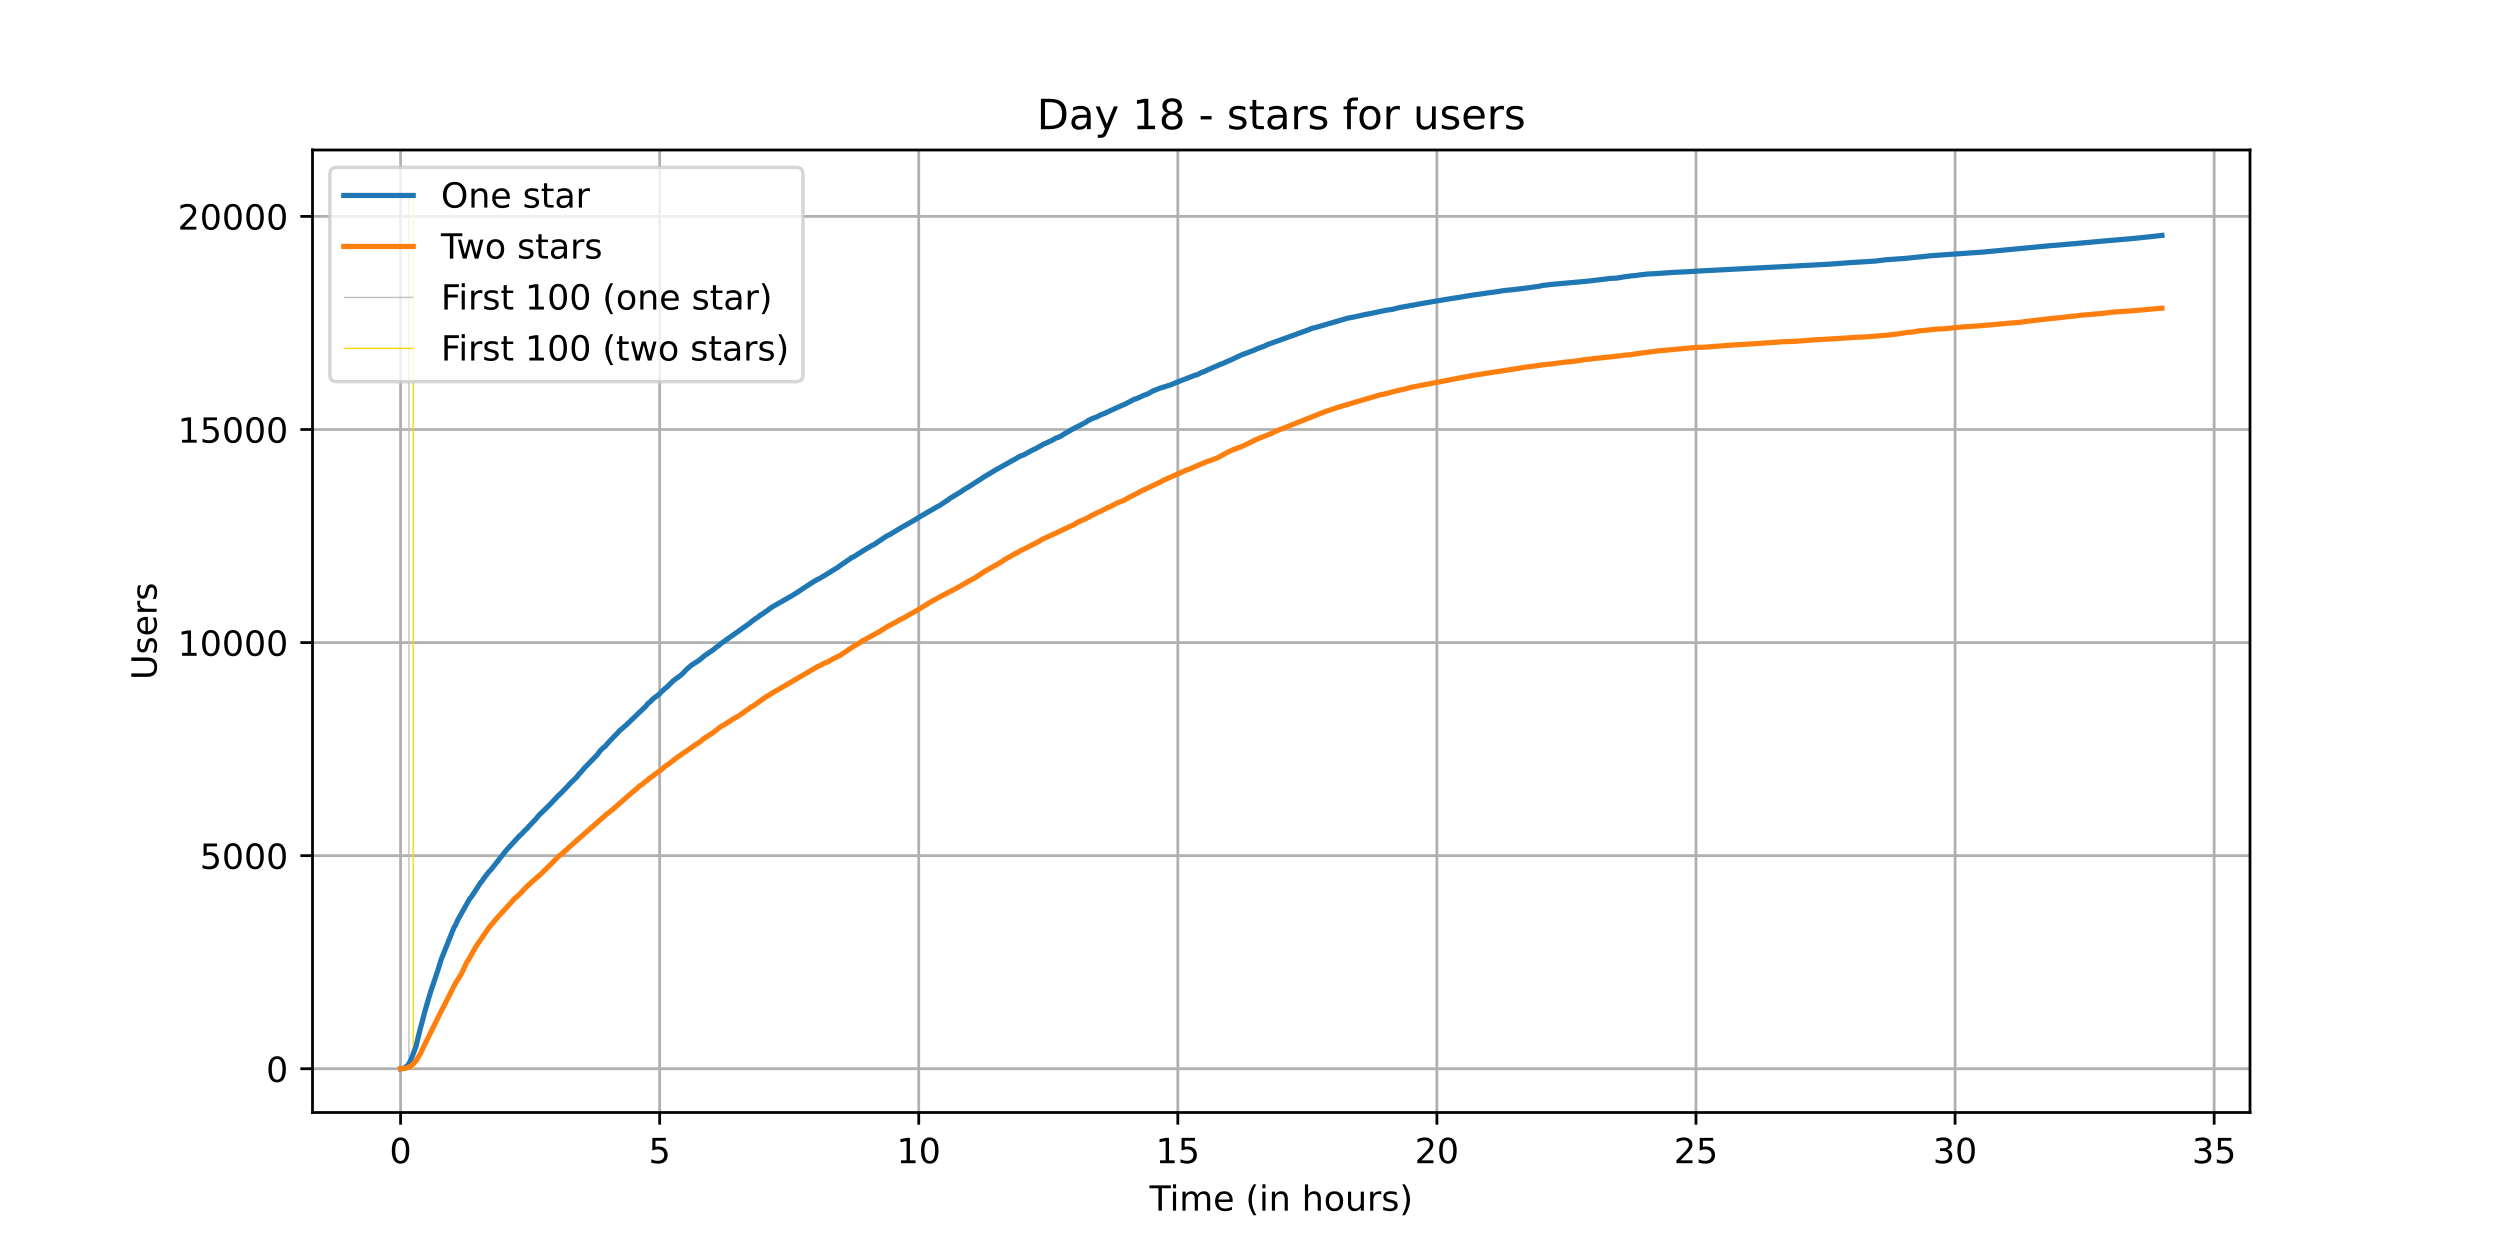 <?xml version="1.0" encoding="utf-8" standalone="no"?>
<!DOCTYPE svg PUBLIC "-//W3C//DTD SVG 1.1//EN"
  "http://www.w3.org/Graphics/SVG/1.1/DTD/svg11.dtd">
<!-- Created with matplotlib (https://matplotlib.org/) -->
<svg height="360pt" version="1.1" viewBox="0 0 720 360" width="720pt" xmlns="http://www.w3.org/2000/svg" xmlns:xlink="http://www.w3.org/1999/xlink">
 <defs>
  <style type="text/css">*{stroke-linecap:butt;stroke-linejoin:round;}</style>
 </defs>
 <g id="figure_1">
  <g id="patch_1">
   <path d="M 0 360 
L 720 360 
L 720 0 
L 0 0 
z
" style="fill:#ffffff;"/>
  </g>
  <g id="axes_1">
   <g id="patch_2">
    <path d="M 90 320.4 
L 648 320.4 
L 648 43.2 
L 90 43.2 
z
" style="fill:#ffffff;"/>
   </g>
   <g id="matplotlib.axis_1">
    <g id="xtick_1">
     <g id="line2d_1">
      <path clip-path="url(#p3102fcdeed)" d="M 115.364 320.4 
L 115.364 43.2 
" style="fill:none;stroke:#b0b0b0;stroke-linecap:square;stroke-width:0.8;"/>
     </g>
     <g id="line2d_2">
      <defs>
       <path d="M 0 0 
L 0 3.5 
" id="m7aa9dcd0fb" style="stroke:#000000;stroke-width:0.8;"/>
      </defs>
      <g>
       <use style="stroke:#000000;stroke-width:0.8;" x="115.364" xlink:href="#m7aa9dcd0fb" y="320.4"/>
      </g>
     </g>
     <g id="text_1">
      <!-- 0 -->
      <g transform="translate(112.182 334.998)scale(0.1 -0.1)">
       <defs>
        <path d="M 31.781 66.406 
Q 24.172 66.406 20.328 58.906 
Q 16.5 51.422 16.5 36.375 
Q 16.5 21.391 20.328 13.891 
Q 24.172 6.391 31.781 6.391 
Q 39.453 6.391 43.281 13.891 
Q 47.125 21.391 47.125 36.375 
Q 47.125 51.422 43.281 58.906 
Q 39.453 66.406 31.781 66.406 
z
M 31.781 74.219 
Q 44.047 74.219 50.516 64.516 
Q 56.984 54.828 56.984 36.375 
Q 56.984 17.969 50.516 8.266 
Q 44.047 -1.422 31.781 -1.422 
Q 19.531 -1.422 13.062 8.266 
Q 6.594 17.969 6.594 36.375 
Q 6.594 54.828 13.062 64.516 
Q 19.531 74.219 31.781 74.219 
z
" id="DejaVuSans-48"/>
       </defs>
       <use xlink:href="#DejaVuSans-48"/>
      </g>
     </g>
    </g>
    <g id="xtick_2">
     <g id="line2d_3">
      <path clip-path="url(#p3102fcdeed)" d="M 189.98 320.4 
L 189.98 43.2 
" style="fill:none;stroke:#b0b0b0;stroke-linecap:square;stroke-width:0.8;"/>
     </g>
     <g id="line2d_4">
      <g>
       <use style="stroke:#000000;stroke-width:0.8;" x="189.98" xlink:href="#m7aa9dcd0fb" y="320.4"/>
      </g>
     </g>
     <g id="text_2">
      <!-- 5 -->
      <g transform="translate(186.798 334.998)scale(0.1 -0.1)">
       <defs>
        <path d="M 10.797 72.906 
L 49.516 72.906 
L 49.516 64.594 
L 19.828 64.594 
L 19.828 46.734 
Q 21.969 47.469 24.109 47.828 
Q 26.266 48.188 28.422 48.188 
Q 40.625 48.188 47.75 41.5 
Q 54.891 34.812 54.891 23.391 
Q 54.891 11.625 47.562 5.094 
Q 40.234 -1.422 26.906 -1.422 
Q 22.312 -1.422 17.547 -0.641 
Q 12.797 0.141 7.719 1.703 
L 7.719 11.625 
Q 12.109 9.234 16.797 8.062 
Q 21.484 6.891 26.703 6.891 
Q 35.156 6.891 40.078 11.328 
Q 45.016 15.766 45.016 23.391 
Q 45.016 31 40.078 35.438 
Q 35.156 39.891 26.703 39.891 
Q 22.75 39.891 18.812 39.016 
Q 14.891 38.141 10.797 36.281 
z
" id="DejaVuSans-53"/>
       </defs>
       <use xlink:href="#DejaVuSans-53"/>
      </g>
     </g>
    </g>
    <g id="xtick_3">
     <g id="line2d_5">
      <path clip-path="url(#p3102fcdeed)" d="M 264.596 320.4 
L 264.596 43.2 
" style="fill:none;stroke:#b0b0b0;stroke-linecap:square;stroke-width:0.8;"/>
     </g>
     <g id="line2d_6">
      <g>
       <use style="stroke:#000000;stroke-width:0.8;" x="264.596" xlink:href="#m7aa9dcd0fb" y="320.4"/>
      </g>
     </g>
     <g id="text_3">
      <!-- 10 -->
      <g transform="translate(258.233 334.998)scale(0.1 -0.1)">
       <defs>
        <path d="M 12.406 8.297 
L 28.516 8.297 
L 28.516 63.922 
L 10.984 60.406 
L 10.984 69.391 
L 28.422 72.906 
L 38.281 72.906 
L 38.281 8.297 
L 54.391 8.297 
L 54.391 0 
L 12.406 0 
z
" id="DejaVuSans-49"/>
       </defs>
       <use xlink:href="#DejaVuSans-49"/>
       <use x="63.623" xlink:href="#DejaVuSans-48"/>
      </g>
     </g>
    </g>
    <g id="xtick_4">
     <g id="line2d_7">
      <path clip-path="url(#p3102fcdeed)" d="M 339.212 320.4 
L 339.212 43.2 
" style="fill:none;stroke:#b0b0b0;stroke-linecap:square;stroke-width:0.8;"/>
     </g>
     <g id="line2d_8">
      <g>
       <use style="stroke:#000000;stroke-width:0.8;" x="339.212" xlink:href="#m7aa9dcd0fb" y="320.4"/>
      </g>
     </g>
     <g id="text_4">
      <!-- 15 -->
      <g transform="translate(332.849 334.998)scale(0.1 -0.1)">
       <use xlink:href="#DejaVuSans-49"/>
       <use x="63.623" xlink:href="#DejaVuSans-53"/>
      </g>
     </g>
    </g>
    <g id="xtick_5">
     <g id="line2d_9">
      <path clip-path="url(#p3102fcdeed)" d="M 413.828 320.4 
L 413.828 43.2 
" style="fill:none;stroke:#b0b0b0;stroke-linecap:square;stroke-width:0.8;"/>
     </g>
     <g id="line2d_10">
      <g>
       <use style="stroke:#000000;stroke-width:0.8;" x="413.828" xlink:href="#m7aa9dcd0fb" y="320.4"/>
      </g>
     </g>
     <g id="text_5">
      <!-- 20 -->
      <g transform="translate(407.465 334.998)scale(0.1 -0.1)">
       <defs>
        <path d="M 19.188 8.297 
L 53.609 8.297 
L 53.609 0 
L 7.328 0 
L 7.328 8.297 
Q 12.938 14.109 22.625 23.891 
Q 32.328 33.688 34.812 36.531 
Q 39.547 41.844 41.422 45.531 
Q 43.312 49.219 43.312 52.781 
Q 43.312 58.594 39.234 62.25 
Q 35.156 65.922 28.609 65.922 
Q 23.969 65.922 18.812 64.312 
Q 13.672 62.703 7.812 59.422 
L 7.812 69.391 
Q 13.766 71.781 18.938 73 
Q 24.125 74.219 28.422 74.219 
Q 39.75 74.219 46.484 68.547 
Q 53.219 62.891 53.219 53.422 
Q 53.219 48.922 51.531 44.891 
Q 49.859 40.875 45.406 35.406 
Q 44.188 33.984 37.641 27.219 
Q 31.109 20.453 19.188 8.297 
z
" id="DejaVuSans-50"/>
       </defs>
       <use xlink:href="#DejaVuSans-50"/>
       <use x="63.623" xlink:href="#DejaVuSans-48"/>
      </g>
     </g>
    </g>
    <g id="xtick_6">
     <g id="line2d_11">
      <path clip-path="url(#p3102fcdeed)" d="M 488.444 320.4 
L 488.444 43.2 
" style="fill:none;stroke:#b0b0b0;stroke-linecap:square;stroke-width:0.8;"/>
     </g>
     <g id="line2d_12">
      <g>
       <use style="stroke:#000000;stroke-width:0.8;" x="488.444" xlink:href="#m7aa9dcd0fb" y="320.4"/>
      </g>
     </g>
     <g id="text_6">
      <!-- 25 -->
      <g transform="translate(482.081 334.998)scale(0.1 -0.1)">
       <use xlink:href="#DejaVuSans-50"/>
       <use x="63.623" xlink:href="#DejaVuSans-53"/>
      </g>
     </g>
    </g>
    <g id="xtick_7">
     <g id="line2d_13">
      <path clip-path="url(#p3102fcdeed)" d="M 563.06 320.4 
L 563.06 43.2 
" style="fill:none;stroke:#b0b0b0;stroke-linecap:square;stroke-width:0.8;"/>
     </g>
     <g id="line2d_14">
      <g>
       <use style="stroke:#000000;stroke-width:0.8;" x="563.06" xlink:href="#m7aa9dcd0fb" y="320.4"/>
      </g>
     </g>
     <g id="text_7">
      <!-- 30 -->
      <g transform="translate(556.697 334.998)scale(0.1 -0.1)">
       <defs>
        <path d="M 40.578 39.312 
Q 47.656 37.797 51.625 33 
Q 55.609 28.219 55.609 21.188 
Q 55.609 10.406 48.188 4.484 
Q 40.766 -1.422 27.094 -1.422 
Q 22.516 -1.422 17.656 -0.516 
Q 12.797 0.391 7.625 2.203 
L 7.625 11.719 
Q 11.719 9.328 16.594 8.109 
Q 21.484 6.891 26.812 6.891 
Q 36.078 6.891 40.938 10.547 
Q 45.797 14.203 45.797 21.188 
Q 45.797 27.641 41.281 31.266 
Q 36.766 34.906 28.719 34.906 
L 20.219 34.906 
L 20.219 43.016 
L 29.109 43.016 
Q 36.375 43.016 40.234 45.922 
Q 44.094 48.828 44.094 54.297 
Q 44.094 59.906 40.109 62.906 
Q 36.141 65.922 28.719 65.922 
Q 24.656 65.922 20.016 65.031 
Q 15.375 64.156 9.812 62.312 
L 9.812 71.094 
Q 15.438 72.656 20.344 73.438 
Q 25.25 74.219 29.594 74.219 
Q 40.828 74.219 47.359 69.109 
Q 53.906 64.016 53.906 55.328 
Q 53.906 49.266 50.438 45.094 
Q 46.969 40.922 40.578 39.312 
z
" id="DejaVuSans-51"/>
       </defs>
       <use xlink:href="#DejaVuSans-51"/>
       <use x="63.623" xlink:href="#DejaVuSans-48"/>
      </g>
     </g>
    </g>
    <g id="xtick_8">
     <g id="line2d_15">
      <path clip-path="url(#p3102fcdeed)" d="M 637.676 320.4 
L 637.676 43.2 
" style="fill:none;stroke:#b0b0b0;stroke-linecap:square;stroke-width:0.8;"/>
     </g>
     <g id="line2d_16">
      <g>
       <use style="stroke:#000000;stroke-width:0.8;" x="637.676" xlink:href="#m7aa9dcd0fb" y="320.4"/>
      </g>
     </g>
     <g id="text_8">
      <!-- 35 -->
      <g transform="translate(631.313 334.998)scale(0.1 -0.1)">
       <use xlink:href="#DejaVuSans-51"/>
       <use x="63.623" xlink:href="#DejaVuSans-53"/>
      </g>
     </g>
    </g>
    <g id="text_9">
     <!-- Time (in hours) -->
     <g transform="translate(331.072 348.677)scale(0.1 -0.1)">
      <defs>
       <path d="M -0.297 72.906 
L 61.375 72.906 
L 61.375 64.594 
L 35.5 64.594 
L 35.5 0 
L 25.594 0 
L 25.594 64.594 
L -0.297 64.594 
z
" id="DejaVuSans-84"/>
       <path d="M 9.422 54.688 
L 18.406 54.688 
L 18.406 0 
L 9.422 0 
z
M 9.422 75.984 
L 18.406 75.984 
L 18.406 64.594 
L 9.422 64.594 
z
" id="DejaVuSans-105"/>
       <path d="M 52 44.188 
Q 55.375 50.25 60.062 53.125 
Q 64.75 56 71.094 56 
Q 79.641 56 84.281 50.016 
Q 88.922 44.047 88.922 33.016 
L 88.922 0 
L 79.891 0 
L 79.891 32.719 
Q 79.891 40.578 77.094 44.375 
Q 74.312 48.188 68.609 48.188 
Q 61.625 48.188 57.562 43.547 
Q 53.516 38.922 53.516 30.906 
L 53.516 0 
L 44.484 0 
L 44.484 32.719 
Q 44.484 40.625 41.703 44.406 
Q 38.922 48.188 33.109 48.188 
Q 26.219 48.188 22.156 43.531 
Q 18.109 38.875 18.109 30.906 
L 18.109 0 
L 9.078 0 
L 9.078 54.688 
L 18.109 54.688 
L 18.109 46.188 
Q 21.188 51.219 25.484 53.609 
Q 29.781 56 35.688 56 
Q 41.656 56 45.828 52.969 
Q 50 49.953 52 44.188 
z
" id="DejaVuSans-109"/>
       <path d="M 56.203 29.594 
L 56.203 25.203 
L 14.891 25.203 
Q 15.484 15.922 20.484 11.062 
Q 25.484 6.203 34.422 6.203 
Q 39.594 6.203 44.453 7.469 
Q 49.312 8.734 54.109 11.281 
L 54.109 2.781 
Q 49.266 0.734 44.188 -0.344 
Q 39.109 -1.422 33.891 -1.422 
Q 20.797 -1.422 13.156 6.188 
Q 5.516 13.812 5.516 26.812 
Q 5.516 40.234 12.766 48.109 
Q 20.016 56 32.328 56 
Q 43.359 56 49.781 48.891 
Q 56.203 41.797 56.203 29.594 
z
M 47.219 32.234 
Q 47.125 39.594 43.094 43.984 
Q 39.062 48.391 32.422 48.391 
Q 24.906 48.391 20.391 44.141 
Q 15.875 39.891 15.188 32.172 
z
" id="DejaVuSans-101"/>
       <path id="DejaVuSans-32"/>
       <path d="M 31 75.875 
Q 24.469 64.656 21.281 53.656 
Q 18.109 42.672 18.109 31.391 
Q 18.109 20.125 21.312 9.062 
Q 24.516 -2 31 -13.188 
L 23.188 -13.188 
Q 15.875 -1.703 12.234 9.375 
Q 8.594 20.453 8.594 31.391 
Q 8.594 42.281 12.203 53.312 
Q 15.828 64.359 23.188 75.875 
z
" id="DejaVuSans-40"/>
       <path d="M 54.891 33.016 
L 54.891 0 
L 45.906 0 
L 45.906 32.719 
Q 45.906 40.484 42.875 44.328 
Q 39.844 48.188 33.797 48.188 
Q 26.516 48.188 22.312 43.547 
Q 18.109 38.922 18.109 30.906 
L 18.109 0 
L 9.078 0 
L 9.078 54.688 
L 18.109 54.688 
L 18.109 46.188 
Q 21.344 51.125 25.703 53.562 
Q 30.078 56 35.797 56 
Q 45.219 56 50.047 50.172 
Q 54.891 44.344 54.891 33.016 
z
" id="DejaVuSans-110"/>
       <path d="M 54.891 33.016 
L 54.891 0 
L 45.906 0 
L 45.906 32.719 
Q 45.906 40.484 42.875 44.328 
Q 39.844 48.188 33.797 48.188 
Q 26.516 48.188 22.312 43.547 
Q 18.109 38.922 18.109 30.906 
L 18.109 0 
L 9.078 0 
L 9.078 75.984 
L 18.109 75.984 
L 18.109 46.188 
Q 21.344 51.125 25.703 53.562 
Q 30.078 56 35.797 56 
Q 45.219 56 50.047 50.172 
Q 54.891 44.344 54.891 33.016 
z
" id="DejaVuSans-104"/>
       <path d="M 30.609 48.391 
Q 23.391 48.391 19.188 42.75 
Q 14.984 37.109 14.984 27.297 
Q 14.984 17.484 19.156 11.844 
Q 23.344 6.203 30.609 6.203 
Q 37.797 6.203 41.984 11.859 
Q 46.188 17.531 46.188 27.297 
Q 46.188 37.016 41.984 42.703 
Q 37.797 48.391 30.609 48.391 
z
M 30.609 56 
Q 42.328 56 49.016 48.375 
Q 55.719 40.766 55.719 27.297 
Q 55.719 13.875 49.016 6.219 
Q 42.328 -1.422 30.609 -1.422 
Q 18.844 -1.422 12.172 6.219 
Q 5.516 13.875 5.516 27.297 
Q 5.516 40.766 12.172 48.375 
Q 18.844 56 30.609 56 
z
" id="DejaVuSans-111"/>
       <path d="M 8.5 21.578 
L 8.5 54.688 
L 17.484 54.688 
L 17.484 21.922 
Q 17.484 14.156 20.5 10.266 
Q 23.531 6.391 29.594 6.391 
Q 36.859 6.391 41.078 11.031 
Q 45.312 15.672 45.312 23.688 
L 45.312 54.688 
L 54.297 54.688 
L 54.297 0 
L 45.312 0 
L 45.312 8.406 
Q 42.047 3.422 37.719 1 
Q 33.406 -1.422 27.688 -1.422 
Q 18.266 -1.422 13.375 4.438 
Q 8.5 10.297 8.5 21.578 
z
M 31.109 56 
z
" id="DejaVuSans-117"/>
       <path d="M 41.109 46.297 
Q 39.594 47.172 37.812 47.578 
Q 36.031 48 33.891 48 
Q 26.266 48 22.188 43.047 
Q 18.109 38.094 18.109 28.812 
L 18.109 0 
L 9.078 0 
L 9.078 54.688 
L 18.109 54.688 
L 18.109 46.188 
Q 20.953 51.172 25.484 53.578 
Q 30.031 56 36.531 56 
Q 37.453 56 38.578 55.875 
Q 39.703 55.766 41.062 55.516 
z
" id="DejaVuSans-114"/>
       <path d="M 44.281 53.078 
L 44.281 44.578 
Q 40.484 46.531 36.375 47.5 
Q 32.281 48.484 27.875 48.484 
Q 21.188 48.484 17.844 46.438 
Q 14.5 44.391 14.5 40.281 
Q 14.5 37.156 16.891 35.375 
Q 19.281 33.594 26.516 31.984 
L 29.594 31.297 
Q 39.156 29.25 43.188 25.516 
Q 47.219 21.781 47.219 15.094 
Q 47.219 7.469 41.188 3.016 
Q 35.156 -1.422 24.609 -1.422 
Q 20.219 -1.422 15.453 -0.562 
Q 10.688 0.297 5.422 2 
L 5.422 11.281 
Q 10.406 8.688 15.234 7.391 
Q 20.062 6.109 24.812 6.109 
Q 31.156 6.109 34.562 8.281 
Q 37.984 10.453 37.984 14.406 
Q 37.984 18.062 35.516 20.016 
Q 33.062 21.969 24.703 23.781 
L 21.578 24.516 
Q 13.234 26.266 9.516 29.906 
Q 5.812 33.547 5.812 39.891 
Q 5.812 47.609 11.281 51.797 
Q 16.75 56 26.812 56 
Q 31.781 56 36.172 55.266 
Q 40.578 54.547 44.281 53.078 
z
" id="DejaVuSans-115"/>
       <path d="M 8.016 75.875 
L 15.828 75.875 
Q 23.141 64.359 26.781 53.312 
Q 30.422 42.281 30.422 31.391 
Q 30.422 20.453 26.781 9.375 
Q 23.141 -1.703 15.828 -13.188 
L 8.016 -13.188 
Q 14.5 -2 17.703 9.062 
Q 20.906 20.125 20.906 31.391 
Q 20.906 42.672 17.703 53.656 
Q 14.5 64.656 8.016 75.875 
z
" id="DejaVuSans-41"/>
      </defs>
      <use xlink:href="#DejaVuSans-84"/>
      <use x="57.959" xlink:href="#DejaVuSans-105"/>
      <use x="85.742" xlink:href="#DejaVuSans-109"/>
      <use x="183.154" xlink:href="#DejaVuSans-101"/>
      <use x="244.678" xlink:href="#DejaVuSans-32"/>
      <use x="276.465" xlink:href="#DejaVuSans-40"/>
      <use x="315.479" xlink:href="#DejaVuSans-105"/>
      <use x="343.262" xlink:href="#DejaVuSans-110"/>
      <use x="406.641" xlink:href="#DejaVuSans-32"/>
      <use x="438.428" xlink:href="#DejaVuSans-104"/>
      <use x="501.807" xlink:href="#DejaVuSans-111"/>
      <use x="562.988" xlink:href="#DejaVuSans-117"/>
      <use x="626.367" xlink:href="#DejaVuSans-114"/>
      <use x="667.48" xlink:href="#DejaVuSans-115"/>
      <use x="719.58" xlink:href="#DejaVuSans-41"/>
     </g>
    </g>
   </g>
   <g id="matplotlib.axis_2">
    <g id="ytick_1">
     <g id="line2d_17">
      <path clip-path="url(#p3102fcdeed)" d="M 90 307.8 
L 648 307.8 
" style="fill:none;stroke:#b0b0b0;stroke-linecap:square;stroke-width:0.8;"/>
     </g>
     <g id="line2d_18">
      <defs>
       <path d="M 0 0 
L -3.5 0 
" id="m30db09848a" style="stroke:#000000;stroke-width:0.8;"/>
      </defs>
      <g>
       <use style="stroke:#000000;stroke-width:0.8;" x="90" xlink:href="#m30db09848a" y="307.8"/>
      </g>
     </g>
     <g id="text_10">
      <!-- 0 -->
      <g transform="translate(76.638 311.599)scale(0.1 -0.1)">
       <use xlink:href="#DejaVuSans-48"/>
      </g>
     </g>
    </g>
    <g id="ytick_2">
     <g id="line2d_19">
      <path clip-path="url(#p3102fcdeed)" d="M 90 246.431 
L 648 246.431 
" style="fill:none;stroke:#b0b0b0;stroke-linecap:square;stroke-width:0.8;"/>
     </g>
     <g id="line2d_20">
      <g>
       <use style="stroke:#000000;stroke-width:0.8;" x="90" xlink:href="#m30db09848a" y="246.431"/>
      </g>
     </g>
     <g id="text_11">
      <!-- 5000 -->
      <g transform="translate(57.55 250.231)scale(0.1 -0.1)">
       <use xlink:href="#DejaVuSans-53"/>
       <use x="63.623" xlink:href="#DejaVuSans-48"/>
       <use x="127.246" xlink:href="#DejaVuSans-48"/>
       <use x="190.869" xlink:href="#DejaVuSans-48"/>
      </g>
     </g>
    </g>
    <g id="ytick_3">
     <g id="line2d_21">
      <path clip-path="url(#p3102fcdeed)" d="M 90 185.063 
L 648 185.063 
" style="fill:none;stroke:#b0b0b0;stroke-linecap:square;stroke-width:0.8;"/>
     </g>
     <g id="line2d_22">
      <g>
       <use style="stroke:#000000;stroke-width:0.8;" x="90" xlink:href="#m30db09848a" y="185.063"/>
      </g>
     </g>
     <g id="text_12">
      <!-- 10000 -->
      <g transform="translate(51.188 188.862)scale(0.1 -0.1)">
       <use xlink:href="#DejaVuSans-49"/>
       <use x="63.623" xlink:href="#DejaVuSans-48"/>
       <use x="127.246" xlink:href="#DejaVuSans-48"/>
       <use x="190.869" xlink:href="#DejaVuSans-48"/>
       <use x="254.492" xlink:href="#DejaVuSans-48"/>
      </g>
     </g>
    </g>
    <g id="ytick_4">
     <g id="line2d_23">
      <path clip-path="url(#p3102fcdeed)" d="M 90 123.694 
L 648 123.694 
" style="fill:none;stroke:#b0b0b0;stroke-linecap:square;stroke-width:0.8;"/>
     </g>
     <g id="line2d_24">
      <g>
       <use style="stroke:#000000;stroke-width:0.8;" x="90" xlink:href="#m30db09848a" y="123.694"/>
      </g>
     </g>
     <g id="text_13">
      <!-- 15000 -->
      <g transform="translate(51.188 127.494)scale(0.1 -0.1)">
       <use xlink:href="#DejaVuSans-49"/>
       <use x="63.623" xlink:href="#DejaVuSans-53"/>
       <use x="127.246" xlink:href="#DejaVuSans-48"/>
       <use x="190.869" xlink:href="#DejaVuSans-48"/>
       <use x="254.492" xlink:href="#DejaVuSans-48"/>
      </g>
     </g>
    </g>
    <g id="ytick_5">
     <g id="line2d_25">
      <path clip-path="url(#p3102fcdeed)" d="M 90 62.326 
L 648 62.326 
" style="fill:none;stroke:#b0b0b0;stroke-linecap:square;stroke-width:0.8;"/>
     </g>
     <g id="line2d_26">
      <g>
       <use style="stroke:#000000;stroke-width:0.8;" x="90" xlink:href="#m30db09848a" y="62.326"/>
      </g>
     </g>
     <g id="text_14">
      <!-- 20000 -->
      <g transform="translate(51.188 66.125)scale(0.1 -0.1)">
       <use xlink:href="#DejaVuSans-50"/>
       <use x="63.623" xlink:href="#DejaVuSans-48"/>
       <use x="127.246" xlink:href="#DejaVuSans-48"/>
       <use x="190.869" xlink:href="#DejaVuSans-48"/>
       <use x="254.492" xlink:href="#DejaVuSans-48"/>
      </g>
     </g>
    </g>
    <g id="text_15">
     <!-- Users -->
     <g transform="translate(45.108 195.801)rotate(-90)scale(0.1 -0.1)">
      <defs>
       <path d="M 8.688 72.906 
L 18.609 72.906 
L 18.609 28.609 
Q 18.609 16.891 22.844 11.734 
Q 27.094 6.594 36.625 6.594 
Q 46.094 6.594 50.344 11.734 
Q 54.594 16.891 54.594 28.609 
L 54.594 72.906 
L 64.5 72.906 
L 64.5 27.391 
Q 64.5 13.141 57.438 5.859 
Q 50.391 -1.422 36.625 -1.422 
Q 22.797 -1.422 15.734 5.859 
Q 8.688 13.141 8.688 27.391 
z
" id="DejaVuSans-85"/>
      </defs>
      <use xlink:href="#DejaVuSans-85"/>
      <use x="73.193" xlink:href="#DejaVuSans-115"/>
      <use x="125.293" xlink:href="#DejaVuSans-101"/>
      <use x="186.816" xlink:href="#DejaVuSans-114"/>
      <use x="227.93" xlink:href="#DejaVuSans-115"/>
     </g>
    </g>
   </g>
   <g id="LineCollection_1">
    <path clip-path="url(#p3102fcdeed)" d="M 117.772 307.8 
L 117.772 55.8 
" style="fill:none;stroke:#c0c0c0;stroke-width:0.4;"/>
   </g>
   <g id="LineCollection_2">
    <path clip-path="url(#p3102fcdeed)" d="M 119.003 307.8 
L 119.003 55.8 
" style="fill:none;stroke:#ffd700;stroke-width:0.4;"/>
   </g>
   <g id="line2d_27">
    <path clip-path="url(#p3102fcdeed)" d="M 115.364 307.8 
L 116.292 307.69 
L 117.279 306.953 
L 117.528 306.732 
L 118.265 305.431 
L 119.745 301.553 
L 120.976 296.508 
L 121.47 294.692 
L 122.456 290.936 
L 123.443 287.573 
L 124.181 285.143 
L 124.674 283.719 
L 125.412 281.51 
L 126.154 279.276 
L 127.136 276.146 
L 130.096 268.745 
L 130.834 266.929 
L 131.083 266.634 
L 131.821 264.977 
L 135.274 258.828 
L 135.767 258.276 
L 138.478 254.103 
L 138.723 253.894 
L 139.709 252.446 
L 139.954 252.212 
L 140.696 251.194 
L 141.434 250.42 
L 145.869 244.811 
L 149.567 240.773 
L 150.309 240.111 
L 151.047 239.3 
L 151.54 238.822 
L 151.785 238.625 
L 152.278 238.036 
L 154.251 235.962 
L 155.238 234.747 
L 156.713 233.348 
L 158.687 231.396 
L 159.673 230.304 
L 159.918 230.095 
L 160.411 229.506 
L 161.398 228.586 
L 163.122 226.818 
L 164.357 225.48 
L 166.082 223.811 
L 166.82 222.854 
L 167.313 222.363 
L 168.3 221.184 
L 168.793 220.694 
L 171.997 217.392 
L 172.735 216.349 
L 173.722 215.354 
L 174.215 215.023 
L 174.708 214.422 
L 176.433 212.544 
L 177.668 211.304 
L 178.406 210.482 
L 180.379 208.776 
L 186.046 203.339 
L 186.539 202.663 
L 187.277 202.087 
L 188.019 201.313 
L 189.988 199.816 
L 190.481 199.239 
L 191.219 198.589 
L 191.712 198.11 
L 191.961 197.987 
L 193.934 196.023 
L 196.152 194.416 
L 197.876 192.66 
L 199.108 191.593 
L 201.325 190.169 
L 202.805 188.929 
L 205.516 187.051 
L 206.254 186.438 
L 206.996 185.934 
L 207.734 185.247 
L 208.227 184.965 
L 208.965 184.4 
L 215.876 179.515 
L 216.369 179.073 
L 216.862 178.705 
L 217.355 178.337 
L 218.342 177.686 
L 219.08 177.073 
L 219.324 176.987 
L 220.311 176.275 
L 220.804 175.993 
L 221.298 175.575 
L 222.284 174.864 
L 228.2 171.488 
L 229.924 170.408 
L 230.417 170.077 
L 231.159 169.561 
L 231.649 169.242 
L 232.142 168.935 
L 232.635 168.616 
L 234.608 167.327 
L 234.853 167.242 
L 235.346 166.935 
L 236.088 166.566 
L 238.057 165.4 
L 240.524 163.854 
L 241.017 163.547 
L 241.262 163.424 
L 241.755 163.032 
L 243.728 161.682 
L 244.959 160.835 
L 245.204 160.614 
L 245.697 160.442 
L 246.684 159.841 
L 247.177 159.497 
L 247.67 159.227 
L 248.164 158.895 
L 248.657 158.564 
L 249.643 157.975 
L 251.119 157.103 
L 251.612 156.895 
L 253.83 155.41 
L 254.323 155.066 
L 255.559 154.268 
L 256.052 154.06 
L 256.79 153.642 
L 259.501 151.985 
L 260.981 151.151 
L 262.212 150.451 
L 262.95 150.046 
L 263.692 149.592 
L 265.172 148.671 
L 269.852 145.971 
L 270.594 145.591 
L 272.563 144.265 
L 272.812 144.179 
L 273.55 143.541 
L 274.785 142.817 
L 276.509 141.774 
L 277.496 141.086 
L 278.727 140.362 
L 282.176 138.165 
L 283.411 137.331 
L 284.642 136.619 
L 286.86 135.269 
L 287.602 134.876 
L 288.585 134.311 
L 292.038 132.384 
L 292.531 132.126 
L 293.269 131.66 
L 293.762 131.427 
L 295.242 130.801 
L 295.98 130.347 
L 296.473 130.101 
L 297.215 129.696 
L 298.202 129.242 
L 300.913 127.72 
L 301.157 127.683 
L 301.651 127.438 
L 302.144 127.192 
L 302.637 126.972 
L 303.624 126.456 
L 304.117 126.149 
L 304.855 125.941 
L 305.842 125.388 
L 306.58 124.934 
L 307.566 124.37 
L 308.304 123.928 
L 310.033 122.995 
L 310.526 122.762 
L 312.002 121.988 
L 312.744 121.583 
L 313.482 121.043 
L 313.73 120.994 
L 314.468 120.577 
L 315.699 120.147 
L 316.441 119.779 
L 316.935 119.497 
L 317.921 119.141 
L 321.37 117.533 
L 324.089 116.342 
L 326.805 114.919 
L 327.298 114.821 
L 329.516 113.814 
L 330.502 113.47 
L 331.982 112.624 
L 333.955 111.838 
L 337.404 110.758 
L 337.898 110.5 
L 340.119 109.629 
L 341.844 108.966 
L 342.831 108.586 
L 344.066 108.095 
L 344.804 107.91 
L 346.035 107.272 
L 346.528 107.125 
L 347.515 106.671 
L 348.257 106.315 
L 348.75 106.106 
L 351.71 104.817 
L 352.203 104.695 
L 353.19 104.216 
L 353.928 103.909 
L 357.629 102.179 
L 358.616 101.823 
L 361.331 100.804 
L 361.824 100.546 
L 363.304 99.982 
L 364.042 99.736 
L 365.029 99.233 
L 367.495 98.362 
L 377.112 94.888 
L 377.606 94.63 
L 378.837 94.336 
L 386.24 92.188 
L 386.982 91.979 
L 387.965 91.672 
L 389.694 91.341 
L 390.68 91.132 
L 393.636 90.482 
L 394.626 90.322 
L 396.351 89.954 
L 397.831 89.623 
L 399.311 89.34 
L 401.035 89.083 
L 403.253 88.53 
L 405.471 88.15 
L 405.964 88.027 
L 407.444 87.794 
L 408.43 87.597 
L 412.373 86.91 
L 417.799 86.014 
L 419.03 85.806 
L 419.772 85.732 
L 420.51 85.585 
L 421.99 85.339 
L 424.95 84.86 
L 426.181 84.713 
L 428.403 84.37 
L 431.852 83.915 
L 432.345 83.793 
L 433.825 83.609 
L 435.549 83.437 
L 436.784 83.302 
L 439.74 82.933 
L 440.482 82.835 
L 443.193 82.455 
L 444.424 82.185 
L 445.411 82.087 
L 446.398 81.952 
L 456.748 81.019 
L 457.735 80.921 
L 462.664 80.331 
L 463.402 80.209 
L 465.619 80.098 
L 466.361 79.963 
L 467.841 79.718 
L 469.566 79.485 
L 471.29 79.313 
L 472.277 79.165 
L 474.495 78.92 
L 476.712 78.81 
L 479.672 78.613 
L 480.903 78.515 
L 483.125 78.392 
L 485.343 78.294 
L 488.054 78.134 
L 489.778 78.024 
L 522.319 76.33 
L 523.55 76.257 
L 525.768 76.146 
L 527.493 76.036 
L 532.177 75.68 
L 540.065 75.189 
L 543.27 74.796 
L 548.941 74.403 
L 551.403 74.133 
L 553.376 73.949 
L 556.087 73.642 
L 561.754 73.25 
L 565.7 72.967 
L 571.126 72.599 
L 571.864 72.525 
L 590.842 70.721 
L 592.322 70.623 
L 602.921 69.678 
L 605.632 69.432 
L 612.53 68.843 
L 614.997 68.622 
L 622.636 67.8 
L 622.636 67.8 
" style="fill:none;stroke:#1f77b4;stroke-linecap:square;stroke-width:1.5;"/>
   </g>
   <g id="line2d_28">
    <path clip-path="url(#p3102fcdeed)" d="M 115.364 307.8 
L 116.785 307.702 
L 118.265 307.076 
L 119.252 306.204 
L 119.99 305.272 
L 121.225 303.148 
L 122.208 301.062 
L 126.892 291.574 
L 127.385 290.629 
L 127.878 289.696 
L 129.358 286.751 
L 131.083 283.339 
L 132.314 281.387 
L 132.807 280.565 
L 133.545 279.018 
L 134.532 276.944 
L 135.025 276.257 
L 136.998 272.722 
L 140.696 267.297 
L 143.407 264.069 
L 147.349 259.773 
L 148.087 258.877 
L 148.829 258.276 
L 150.309 256.852 
L 150.798 256.25 
L 152.527 254.581 
L 153.02 254.139 
L 153.509 253.685 
L 154.002 253.268 
L 156.22 251.316 
L 156.713 250.776 
L 157.207 250.322 
L 160.904 246.591 
L 161.646 246.026 
L 162.633 245.192 
L 162.877 244.91 
L 163.122 244.799 
L 163.864 244.026 
L 164.357 243.609 
L 165.588 242.504 
L 174.957 234.268 
L 175.446 233.961 
L 175.939 233.52 
L 176.433 233.164 
L 177.419 232.28 
L 182.597 227.739 
L 182.841 227.628 
L 184.321 226.266 
L 184.815 226.02 
L 186.046 224.953 
L 186.29 224.842 
L 186.784 224.351 
L 190.237 221.847 
L 191.712 220.583 
L 192.454 220.117 
L 195.41 217.846 
L 195.903 217.588 
L 196.397 217.134 
L 197.628 216.361 
L 200.339 214.434 
L 200.832 214.127 
L 201.574 213.698 
L 202.561 212.802 
L 202.805 212.691 
L 203.05 212.433 
L 203.543 212.225 
L 204.53 211.513 
L 205.023 211.267 
L 207.49 209.328 
L 208.721 208.653 
L 209.214 208.334 
L 209.952 207.794 
L 210.201 207.72 
L 210.938 207.168 
L 212.92 206.076 
L 213.409 205.707 
L 215.138 204.468 
L 215.631 204.173 
L 216.12 203.731 
L 216.613 203.437 
L 217.107 203.191 
L 217.849 202.627 
L 218.587 202.123 
L 220.804 200.552 
L 221.546 200.184 
L 222.035 199.828 
L 223.271 199.067 
L 224.009 198.662 
L 235.346 192.047 
L 236.333 191.593 
L 237.564 190.918 
L 238.306 190.697 
L 239.293 190.095 
L 239.782 189.862 
L 240.275 189.543 
L 240.768 189.346 
L 242.004 188.721 
L 242.986 188.033 
L 243.728 187.591 
L 244.466 187.039 
L 244.959 186.72 
L 245.946 186.106 
L 247.177 185.382 
L 248.408 184.535 
L 248.901 184.302 
L 249.888 183.725 
L 251.119 183.087 
L 253.586 181.737 
L 254.079 181.405 
L 255.803 180.301 
L 256.79 179.859 
L 257.035 179.638 
L 257.777 179.319 
L 259.256 178.435 
L 260.488 177.858 
L 261.474 177.245 
L 261.967 176.999 
L 262.95 176.422 
L 263.937 175.87 
L 268.127 173.305 
L 270.839 171.807 
L 275.523 169.377 
L 279.22 167.254 
L 280.7 166.481 
L 283.411 164.676 
L 288.096 162.001 
L 289.327 161.178 
L 292.531 159.362 
L 293.024 159.178 
L 293.762 158.65 
L 294.504 158.331 
L 299.433 155.815 
L 299.926 155.422 
L 300.913 154.992 
L 302.389 154.305 
L 303.624 153.753 
L 307.811 151.764 
L 308.304 151.531 
L 309.291 151.126 
L 310.033 150.598 
L 311.015 150.12 
L 311.508 149.923 
L 312.25 149.604 
L 313.482 148.991 
L 313.73 148.892 
L 314.224 148.512 
L 314.717 148.315 
L 316.193 147.579 
L 316.935 147.285 
L 319.152 146.119 
L 319.646 145.983 
L 321.619 144.903 
L 323.845 144.044 
L 324.583 143.566 
L 325.569 143.038 
L 327.543 142.056 
L 329.022 141.221 
L 329.764 140.927 
L 334.2 138.816 
L 334.942 138.374 
L 341.844 135.318 
L 342.586 135.084 
L 345.546 133.796 
L 346.284 133.489 
L 347.763 132.9 
L 348.008 132.765 
L 348.501 132.667 
L 349.243 132.397 
L 350.723 131.807 
L 353.19 130.445 
L 354.914 129.598 
L 358.123 128.395 
L 359.358 127.769 
L 361.082 126.935 
L 361.576 126.665 
L 363.549 125.867 
L 365.767 124.995 
L 366.26 124.824 
L 367.002 124.357 
L 381.797 118.478 
L 382.535 118.269 
L 385.009 117.398 
L 397.582 113.679 
L 398.817 113.47 
L 401.28 112.795 
L 402.022 112.611 
L 404.977 111.949 
L 405.964 111.617 
L 424.456 108.07 
L 438.26 105.934 
L 438.754 105.824 
L 439.496 105.726 
L 443.438 105.223 
L 443.931 105.1 
L 446.149 104.891 
L 450.833 104.277 
L 452.313 104.179 
L 455.024 103.811 
L 456.5 103.541 
L 457.735 103.455 
L 458.966 103.259 
L 460.939 103.087 
L 461.677 103.001 
L 464.144 102.743 
L 465.868 102.559 
L 467.593 102.326 
L 469.81 102.13 
L 471.29 101.872 
L 477.454 101.062 
L 488.547 100.055 
L 491.262 99.969 
L 492.987 99.822 
L 496.933 99.528 
L 497.671 99.454 
L 500.382 99.294 
L 507.529 98.852 
L 508.515 98.767 
L 512.706 98.484 
L 513.444 98.411 
L 517.142 98.3 
L 522.564 97.858 
L 525.03 97.748 
L 532.67 97.281 
L 533.657 97.196 
L 534.888 97.122 
L 537.599 97.011 
L 543.27 96.545 
L 544.256 96.447 
L 547.461 96.042 
L 548.941 95.784 
L 551.158 95.588 
L 552.634 95.293 
L 554.852 95.097 
L 557.563 94.79 
L 559.536 94.716 
L 560.523 94.63 
L 562.74 94.385 
L 565.207 94.164 
L 567.918 93.98 
L 569.647 93.869 
L 578.028 93.133 
L 581.722 92.838 
L 582.957 92.642 
L 584.433 92.458 
L 587.393 92.114 
L 589.117 91.918 
L 591.828 91.623 
L 593.801 91.439 
L 595.277 91.231 
L 597.499 91.034 
L 599.224 90.789 
L 602.428 90.531 
L 603.659 90.396 
L 605.139 90.31 
L 608.588 89.88 
L 614.503 89.488 
L 615.49 89.389 
L 622.636 88.751 
L 622.636 88.751 
" style="fill:none;stroke:#ff7f0e;stroke-linecap:square;stroke-width:1.5;"/>
   </g>
   <g id="patch_3">
    <path d="M 90 320.4 
L 90 43.2 
" style="fill:none;stroke:#000000;stroke-linecap:square;stroke-linejoin:miter;stroke-width:0.8;"/>
   </g>
   <g id="patch_4">
    <path d="M 648 320.4 
L 648 43.2 
" style="fill:none;stroke:#000000;stroke-linecap:square;stroke-linejoin:miter;stroke-width:0.8;"/>
   </g>
   <g id="patch_5">
    <path d="M 90 320.4 
L 648 320.4 
" style="fill:none;stroke:#000000;stroke-linecap:square;stroke-linejoin:miter;stroke-width:0.8;"/>
   </g>
   <g id="patch_6">
    <path d="M 90 43.2 
L 648 43.2 
" style="fill:none;stroke:#000000;stroke-linecap:square;stroke-linejoin:miter;stroke-width:0.8;"/>
   </g>
   <g id="text_16">
    <!-- Day 18 - stars for users -->
    <g transform="translate(298.609 37.2)scale(0.12 -0.12)">
     <defs>
      <path d="M 19.672 64.797 
L 19.672 8.109 
L 31.594 8.109 
Q 46.688 8.109 53.688 14.938 
Q 60.688 21.781 60.688 36.531 
Q 60.688 51.172 53.688 57.984 
Q 46.688 64.797 31.594 64.797 
z
M 9.812 72.906 
L 30.078 72.906 
Q 51.266 72.906 61.172 64.094 
Q 71.094 55.281 71.094 36.531 
Q 71.094 17.672 61.125 8.828 
Q 51.172 0 30.078 0 
L 9.812 0 
z
" id="DejaVuSans-68"/>
      <path d="M 34.281 27.484 
Q 23.391 27.484 19.188 25 
Q 14.984 22.516 14.984 16.5 
Q 14.984 11.719 18.141 8.906 
Q 21.297 6.109 26.703 6.109 
Q 34.188 6.109 38.703 11.406 
Q 43.219 16.703 43.219 25.484 
L 43.219 27.484 
z
M 52.203 31.203 
L 52.203 0 
L 43.219 0 
L 43.219 8.297 
Q 40.141 3.328 35.547 0.953 
Q 30.953 -1.422 24.312 -1.422 
Q 15.922 -1.422 10.953 3.297 
Q 6 8.016 6 15.922 
Q 6 25.141 12.172 29.828 
Q 18.359 34.516 30.609 34.516 
L 43.219 34.516 
L 43.219 35.406 
Q 43.219 41.609 39.141 45 
Q 35.062 48.391 27.688 48.391 
Q 23 48.391 18.547 47.266 
Q 14.109 46.141 10.016 43.891 
L 10.016 52.203 
Q 14.938 54.109 19.578 55.047 
Q 24.219 56 28.609 56 
Q 40.484 56 46.344 49.844 
Q 52.203 43.703 52.203 31.203 
z
" id="DejaVuSans-97"/>
      <path d="M 32.172 -5.078 
Q 28.375 -14.844 24.75 -17.812 
Q 21.141 -20.797 15.094 -20.797 
L 7.906 -20.797 
L 7.906 -13.281 
L 13.188 -13.281 
Q 16.891 -13.281 18.938 -11.516 
Q 21 -9.766 23.484 -3.219 
L 25.094 0.875 
L 2.984 54.688 
L 12.5 54.688 
L 29.594 11.922 
L 46.688 54.688 
L 56.203 54.688 
z
" id="DejaVuSans-121"/>
      <path d="M 31.781 34.625 
Q 24.75 34.625 20.719 30.859 
Q 16.703 27.094 16.703 20.516 
Q 16.703 13.922 20.719 10.156 
Q 24.75 6.391 31.781 6.391 
Q 38.812 6.391 42.859 10.172 
Q 46.922 13.969 46.922 20.516 
Q 46.922 27.094 42.891 30.859 
Q 38.875 34.625 31.781 34.625 
z
M 21.922 38.812 
Q 15.578 40.375 12.031 44.719 
Q 8.5 49.078 8.5 55.328 
Q 8.5 64.062 14.719 69.141 
Q 20.953 74.219 31.781 74.219 
Q 42.672 74.219 48.875 69.141 
Q 55.078 64.062 55.078 55.328 
Q 55.078 49.078 51.531 44.719 
Q 48 40.375 41.703 38.812 
Q 48.828 37.156 52.797 32.312 
Q 56.781 27.484 56.781 20.516 
Q 56.781 9.906 50.312 4.234 
Q 43.844 -1.422 31.781 -1.422 
Q 19.734 -1.422 13.25 4.234 
Q 6.781 9.906 6.781 20.516 
Q 6.781 27.484 10.781 32.312 
Q 14.797 37.156 21.922 38.812 
z
M 18.312 54.391 
Q 18.312 48.734 21.844 45.562 
Q 25.391 42.391 31.781 42.391 
Q 38.141 42.391 41.719 45.562 
Q 45.312 48.734 45.312 54.391 
Q 45.312 60.062 41.719 63.234 
Q 38.141 66.406 31.781 66.406 
Q 25.391 66.406 21.844 63.234 
Q 18.312 60.062 18.312 54.391 
z
" id="DejaVuSans-56"/>
      <path d="M 4.891 31.391 
L 31.203 31.391 
L 31.203 23.391 
L 4.891 23.391 
z
" id="DejaVuSans-45"/>
      <path d="M 18.312 70.219 
L 18.312 54.688 
L 36.812 54.688 
L 36.812 47.703 
L 18.312 47.703 
L 18.312 18.016 
Q 18.312 11.328 20.141 9.422 
Q 21.969 7.516 27.594 7.516 
L 36.812 7.516 
L 36.812 0 
L 27.594 0 
Q 17.188 0 13.234 3.875 
Q 9.281 7.766 9.281 18.016 
L 9.281 47.703 
L 2.688 47.703 
L 2.688 54.688 
L 9.281 54.688 
L 9.281 70.219 
z
" id="DejaVuSans-116"/>
      <path d="M 37.109 75.984 
L 37.109 68.5 
L 28.516 68.5 
Q 23.688 68.5 21.797 66.547 
Q 19.922 64.594 19.922 59.516 
L 19.922 54.688 
L 34.719 54.688 
L 34.719 47.703 
L 19.922 47.703 
L 19.922 0 
L 10.891 0 
L 10.891 47.703 
L 2.297 47.703 
L 2.297 54.688 
L 10.891 54.688 
L 10.891 58.5 
Q 10.891 67.625 15.141 71.797 
Q 19.391 75.984 28.609 75.984 
z
" id="DejaVuSans-102"/>
     </defs>
     <use xlink:href="#DejaVuSans-68"/>
     <use x="77.002" xlink:href="#DejaVuSans-97"/>
     <use x="138.281" xlink:href="#DejaVuSans-121"/>
     <use x="197.461" xlink:href="#DejaVuSans-32"/>
     <use x="229.248" xlink:href="#DejaVuSans-49"/>
     <use x="292.871" xlink:href="#DejaVuSans-56"/>
     <use x="356.494" xlink:href="#DejaVuSans-32"/>
     <use x="388.281" xlink:href="#DejaVuSans-45"/>
     <use x="424.365" xlink:href="#DejaVuSans-32"/>
     <use x="456.152" xlink:href="#DejaVuSans-115"/>
     <use x="508.252" xlink:href="#DejaVuSans-116"/>
     <use x="547.461" xlink:href="#DejaVuSans-97"/>
     <use x="608.74" xlink:href="#DejaVuSans-114"/>
     <use x="649.854" xlink:href="#DejaVuSans-115"/>
     <use x="701.953" xlink:href="#DejaVuSans-32"/>
     <use x="733.74" xlink:href="#DejaVuSans-102"/>
     <use x="768.945" xlink:href="#DejaVuSans-111"/>
     <use x="830.127" xlink:href="#DejaVuSans-114"/>
     <use x="871.24" xlink:href="#DejaVuSans-32"/>
     <use x="903.027" xlink:href="#DejaVuSans-117"/>
     <use x="966.406" xlink:href="#DejaVuSans-115"/>
     <use x="1018.506" xlink:href="#DejaVuSans-101"/>
     <use x="1080.029" xlink:href="#DejaVuSans-114"/>
     <use x="1121.143" xlink:href="#DejaVuSans-115"/>
    </g>
   </g>
   <g id="legend_1">
    <g id="patch_7">
     <path d="M 97 109.912 
L 229.266 109.912 
Q 231.266 109.912 231.266 107.912 
L 231.266 50.2 
Q 231.266 48.2 229.266 48.2 
L 97 48.2 
Q 95 48.2 95 50.2 
L 95 107.912 
Q 95 109.912 97 109.912 
z
" style="fill:#ffffff;opacity:0.8;stroke:#cccccc;stroke-linejoin:miter;"/>
    </g>
    <g id="line2d_29">
     <path d="M 99 56.298 
L 119 56.298 
" style="fill:none;stroke:#1f77b4;stroke-linecap:square;stroke-width:1.5;"/>
    </g>
    <g id="line2d_30"/>
    <g id="text_17">
     <!-- One star -->
     <g transform="translate(127 59.798)scale(0.1 -0.1)">
      <defs>
       <path d="M 39.406 66.219 
Q 28.656 66.219 22.328 58.203 
Q 16.016 50.203 16.016 36.375 
Q 16.016 22.609 22.328 14.594 
Q 28.656 6.594 39.406 6.594 
Q 50.141 6.594 56.422 14.594 
Q 62.703 22.609 62.703 36.375 
Q 62.703 50.203 56.422 58.203 
Q 50.141 66.219 39.406 66.219 
z
M 39.406 74.219 
Q 54.734 74.219 63.906 63.938 
Q 73.094 53.656 73.094 36.375 
Q 73.094 19.141 63.906 8.859 
Q 54.734 -1.422 39.406 -1.422 
Q 24.031 -1.422 14.812 8.828 
Q 5.609 19.094 5.609 36.375 
Q 5.609 53.656 14.812 63.938 
Q 24.031 74.219 39.406 74.219 
z
" id="DejaVuSans-79"/>
      </defs>
      <use xlink:href="#DejaVuSans-79"/>
      <use x="78.711" xlink:href="#DejaVuSans-110"/>
      <use x="142.09" xlink:href="#DejaVuSans-101"/>
      <use x="203.613" xlink:href="#DejaVuSans-32"/>
      <use x="235.4" xlink:href="#DejaVuSans-115"/>
      <use x="287.5" xlink:href="#DejaVuSans-116"/>
      <use x="326.709" xlink:href="#DejaVuSans-97"/>
      <use x="387.988" xlink:href="#DejaVuSans-114"/>
     </g>
    </g>
    <g id="line2d_31">
     <path d="M 99 70.977 
L 119 70.977 
" style="fill:none;stroke:#ff7f0e;stroke-linecap:square;stroke-width:1.5;"/>
    </g>
    <g id="line2d_32"/>
    <g id="text_18">
     <!-- Two stars -->
     <g transform="translate(127 74.477)scale(0.1 -0.1)">
      <defs>
       <path d="M 4.203 54.688 
L 13.188 54.688 
L 24.422 12.016 
L 35.594 54.688 
L 46.188 54.688 
L 57.422 12.016 
L 68.609 54.688 
L 77.594 54.688 
L 63.281 0 
L 52.688 0 
L 40.922 44.828 
L 29.109 0 
L 18.5 0 
z
" id="DejaVuSans-119"/>
      </defs>
      <use xlink:href="#DejaVuSans-84"/>
      <use x="44.584" xlink:href="#DejaVuSans-119"/>
      <use x="126.371" xlink:href="#DejaVuSans-111"/>
      <use x="187.553" xlink:href="#DejaVuSans-32"/>
      <use x="219.34" xlink:href="#DejaVuSans-115"/>
      <use x="271.439" xlink:href="#DejaVuSans-116"/>
      <use x="310.648" xlink:href="#DejaVuSans-97"/>
      <use x="371.928" xlink:href="#DejaVuSans-114"/>
      <use x="413.041" xlink:href="#DejaVuSans-115"/>
     </g>
    </g>
    <g id="line2d_33">
     <path d="M 99 85.655 
L 119 85.655 
" style="fill:none;stroke:#c0c0c0;stroke-width:0.4;"/>
    </g>
    <g id="text_19">
     <!-- First 100 (one star) -->
     <g transform="translate(127 89.155)scale(0.1 -0.1)">
      <defs>
       <path d="M 9.812 72.906 
L 51.703 72.906 
L 51.703 64.594 
L 19.672 64.594 
L 19.672 43.109 
L 48.578 43.109 
L 48.578 34.812 
L 19.672 34.812 
L 19.672 0 
L 9.812 0 
z
" id="DejaVuSans-70"/>
      </defs>
      <use xlink:href="#DejaVuSans-70"/>
      <use x="50.27" xlink:href="#DejaVuSans-105"/>
      <use x="78.053" xlink:href="#DejaVuSans-114"/>
      <use x="119.166" xlink:href="#DejaVuSans-115"/>
      <use x="171.266" xlink:href="#DejaVuSans-116"/>
      <use x="210.475" xlink:href="#DejaVuSans-32"/>
      <use x="242.262" xlink:href="#DejaVuSans-49"/>
      <use x="305.885" xlink:href="#DejaVuSans-48"/>
      <use x="369.508" xlink:href="#DejaVuSans-48"/>
      <use x="433.131" xlink:href="#DejaVuSans-32"/>
      <use x="464.918" xlink:href="#DejaVuSans-40"/>
      <use x="503.932" xlink:href="#DejaVuSans-111"/>
      <use x="565.113" xlink:href="#DejaVuSans-110"/>
      <use x="628.492" xlink:href="#DejaVuSans-101"/>
      <use x="690.016" xlink:href="#DejaVuSans-32"/>
      <use x="721.803" xlink:href="#DejaVuSans-115"/>
      <use x="773.902" xlink:href="#DejaVuSans-116"/>
      <use x="813.111" xlink:href="#DejaVuSans-97"/>
      <use x="874.391" xlink:href="#DejaVuSans-114"/>
      <use x="915.504" xlink:href="#DejaVuSans-41"/>
     </g>
    </g>
    <g id="line2d_34">
     <path d="M 99 100.333 
L 119 100.333 
" style="fill:none;stroke:#ffd700;stroke-width:0.4;"/>
    </g>
    <g id="text_20">
     <!-- First 100 (two stars) -->
     <g transform="translate(127 103.833)scale(0.1 -0.1)">
      <use xlink:href="#DejaVuSans-70"/>
      <use x="50.27" xlink:href="#DejaVuSans-105"/>
      <use x="78.053" xlink:href="#DejaVuSans-114"/>
      <use x="119.166" xlink:href="#DejaVuSans-115"/>
      <use x="171.266" xlink:href="#DejaVuSans-116"/>
      <use x="210.475" xlink:href="#DejaVuSans-32"/>
      <use x="242.262" xlink:href="#DejaVuSans-49"/>
      <use x="305.885" xlink:href="#DejaVuSans-48"/>
      <use x="369.508" xlink:href="#DejaVuSans-48"/>
      <use x="433.131" xlink:href="#DejaVuSans-32"/>
      <use x="464.918" xlink:href="#DejaVuSans-40"/>
      <use x="503.932" xlink:href="#DejaVuSans-116"/>
      <use x="543.141" xlink:href="#DejaVuSans-119"/>
      <use x="624.928" xlink:href="#DejaVuSans-111"/>
      <use x="686.109" xlink:href="#DejaVuSans-32"/>
      <use x="717.896" xlink:href="#DejaVuSans-115"/>
      <use x="769.996" xlink:href="#DejaVuSans-116"/>
      <use x="809.205" xlink:href="#DejaVuSans-97"/>
      <use x="870.484" xlink:href="#DejaVuSans-114"/>
      <use x="911.598" xlink:href="#DejaVuSans-115"/>
      <use x="963.697" xlink:href="#DejaVuSans-41"/>
     </g>
    </g>
   </g>
  </g>
 </g>
 <defs>
  <clipPath id="p3102fcdeed">
   <rect height="277.2" width="558" x="90" y="43.2"/>
  </clipPath>
 </defs>
</svg>
